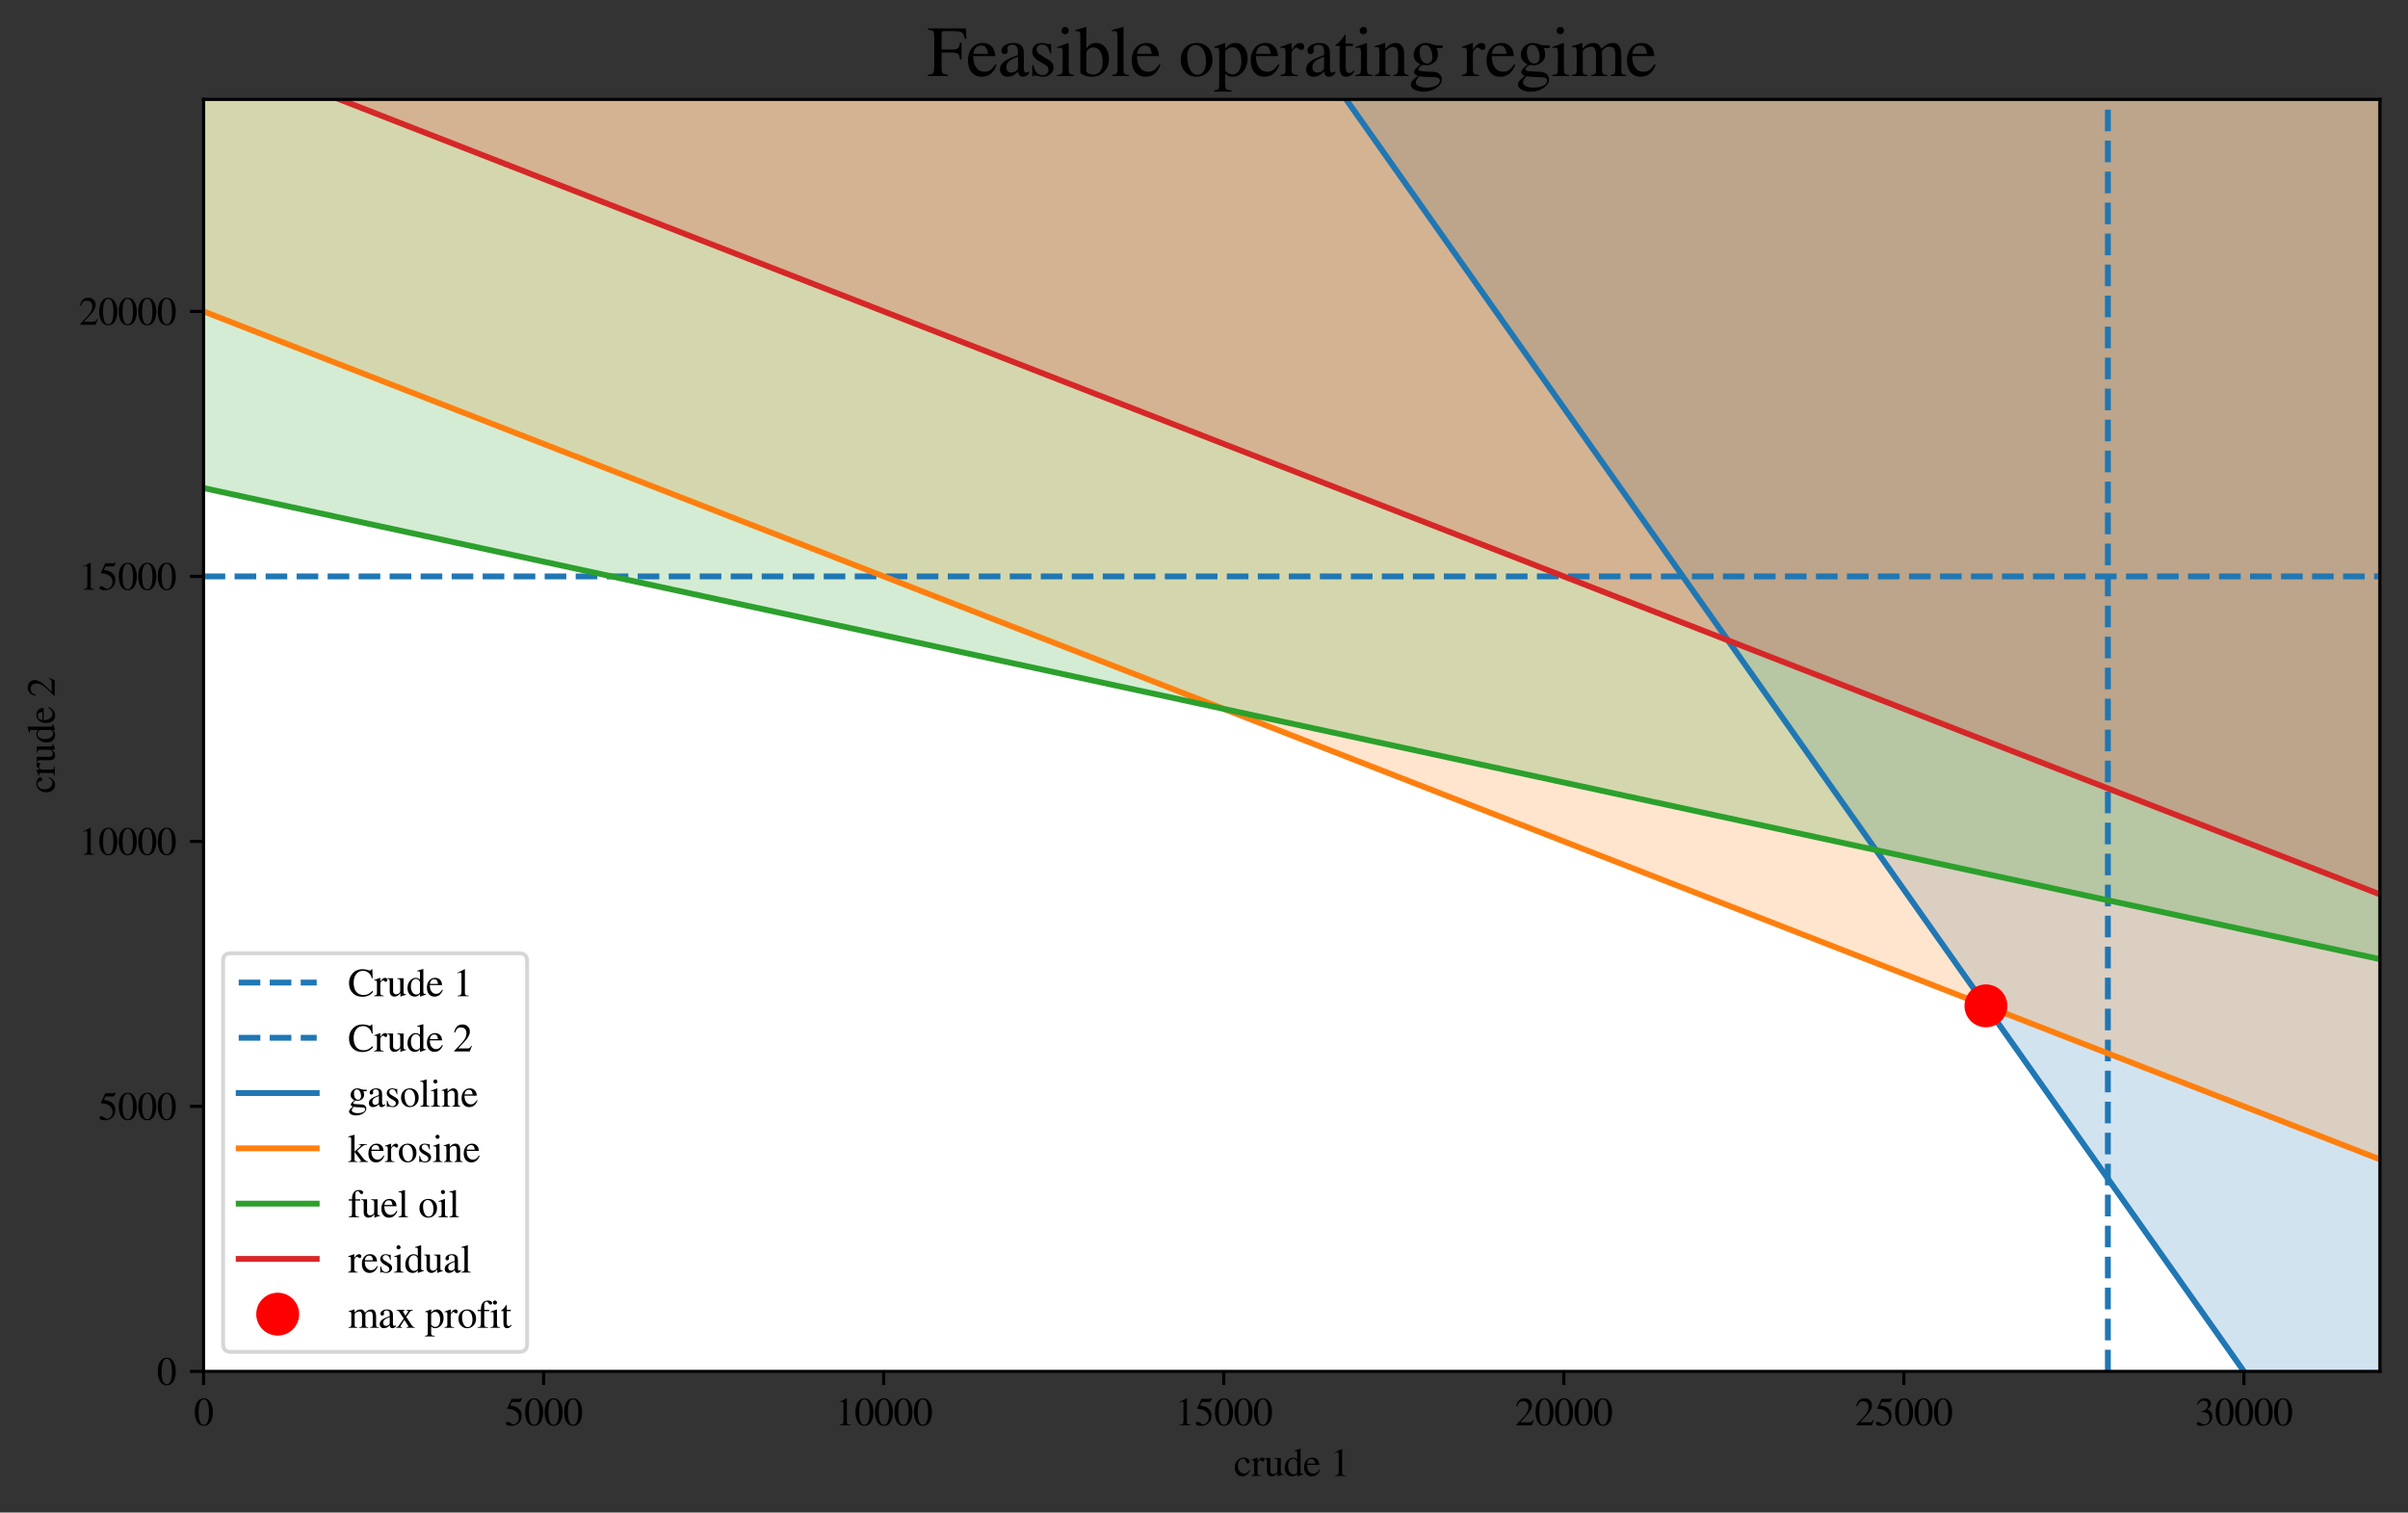 <?xml version="1.0" encoding="utf-8" standalone="no"?>
<!DOCTYPE svg PUBLIC "-//W3C//DTD SVG 1.1//EN"
  "http://www.w3.org/Graphics/SVG/1.1/DTD/svg11.dtd">
<svg xmlns:xlink="http://www.w3.org/1999/xlink" width="617.4pt" height="387.853pt" viewBox="0 0 617.4 387.853" xmlns="http://www.w3.org/2000/svg" version="1.1">
 <rect x="0" y="0" width="617.4" height="387.853" fill="#333333" stroke="none"/>
 <defs>
  <style type="text/css">*{stroke-linejoin: round; stroke-linecap: butt}</style>
 </defs>
 <g id="figure_1">
  <g id="patch_1">
   <path d="M 0 387.853 
L 617.4 387.853 
L 617.4 0 
L 0 0 
L 0 387.853 
z
" style="fill: none"/>
  </g>
  <g id="axes_1">
   <g id="patch_2">
    <path d="M 52.2 351.653 
L 610.2 351.653 
L 610.2 25.493 
L 52.2 25.493 
z
" style="fill: #ffffff"/>
   </g>
   <g id="PolyCollection_1">
    <path d="M 52.2 -56.047 
L 52.2 -389.619 
L 63.588 -373.483 
L 74.976 -357.346 
L 86.363 -341.21 
L 97.751 -325.073 
L 109.139 -308.937 
L 120.527 -292.8 
L 131.914 -276.663 
L 143.302 -260.527 
L 154.69 -244.39 
L 166.078 -228.254 
L 177.465 -212.117 
L 188.853 -195.981 
L 200.241 -179.844 
L 211.629 -163.708 
L 223.016 -147.571 
L 234.404 -131.435 
L 245.792 -115.298 
L 257.18 -99.161 
L 268.567 -83.025 
L 279.955 -66.888 
L 291.343 -50.752 
L 302.731 -34.615 
L 314.118 -18.479 
L 325.506 -2.342 
L 336.894 13.794 
L 348.282 29.931 
L 359.669 46.068 
L 371.057 62.204 
L 382.445 78.341 
L 393.833 94.477 
L 405.22 110.614 
L 416.608 126.75 
L 427.996 142.887 
L 439.384 159.023 
L 450.771 175.16 
L 462.159 191.296 
L 473.547 207.433 
L 484.935 223.57 
L 496.322 239.706 
L 507.71 255.843 
L 519.098 271.979 
L 530.486 288.116 
L 541.873 304.252 
L 553.261 320.389 
L 564.649 336.525 
L 576.037 352.662 
L 587.424 368.799 
L 598.812 384.935 
L 610.2 401.072 
L 610.2 -56.047 
L 610.2 -56.047 
L 598.812 -56.047 
L 587.424 -56.047 
L 576.037 -56.047 
L 564.649 -56.047 
L 553.261 -56.047 
L 541.873 -56.047 
L 530.486 -56.047 
L 519.098 -56.047 
L 507.71 -56.047 
L 496.322 -56.047 
L 484.935 -56.047 
L 473.547 -56.047 
L 462.159 -56.047 
L 450.771 -56.047 
L 439.384 -56.047 
L 427.996 -56.047 
L 416.608 -56.047 
L 405.22 -56.047 
L 393.833 -56.047 
L 382.445 -56.047 
L 371.057 -56.047 
L 359.669 -56.047 
L 348.282 -56.047 
L 336.894 -56.047 
L 325.506 -56.047 
L 314.118 -56.047 
L 302.731 -56.047 
L 291.343 -56.047 
L 279.955 -56.047 
L 268.567 -56.047 
L 257.18 -56.047 
L 245.792 -56.047 
L 234.404 -56.047 
L 223.016 -56.047 
L 211.629 -56.047 
L 200.241 -56.047 
L 188.853 -56.047 
L 177.465 -56.047 
L 166.078 -56.047 
L 154.69 -56.047 
L 143.302 -56.047 
L 131.914 -56.047 
L 120.527 -56.047 
L 109.139 -56.047 
L 97.751 -56.047 
L 86.363 -56.047 
L 74.976 -56.047 
L 63.588 -56.047 
L 52.2 -56.047 
z
" clip-path="url(#pdfe5e624f9)" style="fill: #1f77b4; fill-opacity: 0.2; stroke: #1f77b4; stroke-opacity: 0.2"/>
   </g>
   <g id="PolyCollection_2">
    <defs>
     <path id="m9f63f82e9e" d="M 52.2 -443.9 
L 52.2 -308 
L 63.588 -303.562 
L 74.976 -299.125 
L 86.363 -294.687 
L 97.751 -290.25 
L 109.139 -285.812 
L 120.527 -281.375 
L 131.914 -276.937 
L 143.302 -272.5 
L 154.69 -268.062 
L 166.078 -263.624 
L 177.465 -259.187 
L 188.853 -254.749 
L 200.241 -250.312 
L 211.629 -245.874 
L 223.016 -241.437 
L 234.404 -236.999 
L 245.792 -232.562 
L 257.18 -228.124 
L 268.567 -223.687 
L 279.955 -219.249 
L 291.343 -214.811 
L 302.731 -210.374 
L 314.118 -205.936 
L 325.506 -201.499 
L 336.894 -197.061 
L 348.282 -192.624 
L 359.669 -188.186 
L 371.057 -183.749 
L 382.445 -179.311 
L 393.833 -174.873 
L 405.22 -170.436 
L 416.608 -165.998 
L 427.996 -161.561 
L 439.384 -157.123 
L 450.771 -152.686 
L 462.159 -148.248 
L 473.547 -143.811 
L 484.935 -139.373 
L 496.322 -134.936 
L 507.71 -130.498 
L 519.098 -126.06 
L 530.486 -121.623 
L 541.873 -117.185 
L 553.261 -112.748 
L 564.649 -108.31 
L 576.037 -103.873 
L 587.424 -99.435 
L 598.812 -94.998 
L 610.2 -90.56 
L 610.2 -443.9 
L 610.2 -443.9 
L 598.812 -443.9 
L 587.424 -443.9 
L 576.037 -443.9 
L 564.649 -443.9 
L 553.261 -443.9 
L 541.873 -443.9 
L 530.486 -443.9 
L 519.098 -443.9 
L 507.71 -443.9 
L 496.322 -443.9 
L 484.935 -443.9 
L 473.547 -443.9 
L 462.159 -443.9 
L 450.771 -443.9 
L 439.384 -443.9 
L 427.996 -443.9 
L 416.608 -443.9 
L 405.22 -443.9 
L 393.833 -443.9 
L 382.445 -443.9 
L 371.057 -443.9 
L 359.669 -443.9 
L 348.282 -443.9 
L 336.894 -443.9 
L 325.506 -443.9 
L 314.118 -443.9 
L 302.731 -443.9 
L 291.343 -443.9 
L 279.955 -443.9 
L 268.567 -443.9 
L 257.18 -443.9 
L 245.792 -443.9 
L 234.404 -443.9 
L 223.016 -443.9 
L 211.629 -443.9 
L 200.241 -443.9 
L 188.853 -443.9 
L 177.465 -443.9 
L 166.078 -443.9 
L 154.69 -443.9 
L 143.302 -443.9 
L 131.914 -443.9 
L 120.527 -443.9 
L 109.139 -443.9 
L 97.751 -443.9 
L 86.363 -443.9 
L 74.976 -443.9 
L 63.588 -443.9 
L 52.2 -443.9 
z
" style="stroke: #ff7f0e; stroke-opacity: 0.2"/>
    </defs>
    <g clip-path="url(#pdfe5e624f9)">
     <use xlink:href="#m9f63f82e9e" x="0" y="387.853" style="fill: #ff7f0e; fill-opacity: 0.2; stroke: #ff7f0e; stroke-opacity: 0.2"/>
    </g>
   </g>
   <g id="PolyCollection_3">
    <defs>
     <path id="mde65fd8eca" d="M 52.2 -443.9 
L 52.2 -262.7 
L 63.588 -260.235 
L 74.976 -257.769 
L 86.363 -255.304 
L 97.751 -252.839 
L 109.139 -250.373 
L 120.527 -247.908 
L 131.914 -245.443 
L 143.302 -242.978 
L 154.69 -240.512 
L 166.078 -238.047 
L 177.465 -235.582 
L 188.853 -233.116 
L 200.241 -230.651 
L 211.629 -228.186 
L 223.016 -225.72 
L 234.404 -223.255 
L 245.792 -220.79 
L 257.18 -218.324 
L 268.567 -215.859 
L 279.955 -213.394 
L 291.343 -210.929 
L 302.731 -208.463 
L 314.118 -205.998 
L 325.506 -203.533 
L 336.894 -201.067 
L 348.282 -198.602 
L 359.669 -196.137 
L 371.057 -193.671 
L 382.445 -191.206 
L 393.833 -188.741 
L 405.22 -186.276 
L 416.608 -183.81 
L 427.996 -181.345 
L 439.384 -178.88 
L 450.771 -176.414 
L 462.159 -173.949 
L 473.547 -171.484 
L 484.935 -169.018 
L 496.322 -166.553 
L 507.71 -164.088 
L 519.098 -161.622 
L 530.486 -159.157 
L 541.873 -156.692 
L 553.261 -154.227 
L 564.649 -151.761 
L 576.037 -149.296 
L 587.424 -146.831 
L 598.812 -144.365 
L 610.2 -141.9 
L 610.2 -443.9 
L 610.2 -443.9 
L 598.812 -443.9 
L 587.424 -443.9 
L 576.037 -443.9 
L 564.649 -443.9 
L 553.261 -443.9 
L 541.873 -443.9 
L 530.486 -443.9 
L 519.098 -443.9 
L 507.71 -443.9 
L 496.322 -443.9 
L 484.935 -443.9 
L 473.547 -443.9 
L 462.159 -443.9 
L 450.771 -443.9 
L 439.384 -443.9 
L 427.996 -443.9 
L 416.608 -443.9 
L 405.22 -443.9 
L 393.833 -443.9 
L 382.445 -443.9 
L 371.057 -443.9 
L 359.669 -443.9 
L 348.282 -443.9 
L 336.894 -443.9 
L 325.506 -443.9 
L 314.118 -443.9 
L 302.731 -443.9 
L 291.343 -443.9 
L 279.955 -443.9 
L 268.567 -443.9 
L 257.18 -443.9 
L 245.792 -443.9 
L 234.404 -443.9 
L 223.016 -443.9 
L 211.629 -443.9 
L 200.241 -443.9 
L 188.853 -443.9 
L 177.465 -443.9 
L 166.078 -443.9 
L 154.69 -443.9 
L 143.302 -443.9 
L 131.914 -443.9 
L 120.527 -443.9 
L 109.139 -443.9 
L 97.751 -443.9 
L 86.363 -443.9 
L 74.976 -443.9 
L 63.588 -443.9 
L 52.2 -443.9 
z
" style="stroke: #2ca02c; stroke-opacity: 0.2"/>
    </defs>
    <g clip-path="url(#pdfe5e624f9)">
     <use xlink:href="#mde65fd8eca" x="0" y="387.853" style="fill: #2ca02c; fill-opacity: 0.2; stroke: #2ca02c; stroke-opacity: 0.2"/>
    </g>
   </g>
   <g id="PolyCollection_4">
    <defs>
     <path id="m99a8cad7f1" d="M 52.2 -443.9 
L 52.2 -375.95 
L 63.588 -371.512 
L 74.976 -367.075 
L 86.363 -362.637 
L 97.751 -358.2 
L 109.139 -353.762 
L 120.527 -349.325 
L 131.914 -344.887 
L 143.302 -340.45 
L 154.69 -336.012 
L 166.078 -331.574 
L 177.465 -327.137 
L 188.853 -322.699 
L 200.241 -318.262 
L 211.629 -313.824 
L 223.016 -309.387 
L 234.404 -304.949 
L 245.792 -300.512 
L 257.18 -296.074 
L 268.567 -291.637 
L 279.955 -287.199 
L 291.343 -282.761 
L 302.731 -278.324 
L 314.118 -273.886 
L 325.506 -269.449 
L 336.894 -265.011 
L 348.282 -260.574 
L 359.669 -256.136 
L 371.057 -251.699 
L 382.445 -247.261 
L 393.833 -242.823 
L 405.22 -238.386 
L 416.608 -233.948 
L 427.996 -229.511 
L 439.384 -225.073 
L 450.771 -220.636 
L 462.159 -216.198 
L 473.547 -211.761 
L 484.935 -207.323 
L 496.322 -202.886 
L 507.71 -198.448 
L 519.098 -194.01 
L 530.486 -189.573 
L 541.873 -185.135 
L 553.261 -180.698 
L 564.649 -176.26 
L 576.037 -171.823 
L 587.424 -167.385 
L 598.812 -162.948 
L 610.2 -158.51 
L 610.2 -443.9 
L 610.2 -443.9 
L 598.812 -443.9 
L 587.424 -443.9 
L 576.037 -443.9 
L 564.649 -443.9 
L 553.261 -443.9 
L 541.873 -443.9 
L 530.486 -443.9 
L 519.098 -443.9 
L 507.71 -443.9 
L 496.322 -443.9 
L 484.935 -443.9 
L 473.547 -443.9 
L 462.159 -443.9 
L 450.771 -443.9 
L 439.384 -443.9 
L 427.996 -443.9 
L 416.608 -443.9 
L 405.22 -443.9 
L 393.833 -443.9 
L 382.445 -443.9 
L 371.057 -443.9 
L 359.669 -443.9 
L 348.282 -443.9 
L 336.894 -443.9 
L 325.506 -443.9 
L 314.118 -443.9 
L 302.731 -443.9 
L 291.343 -443.9 
L 279.955 -443.9 
L 268.567 -443.9 
L 257.18 -443.9 
L 245.792 -443.9 
L 234.404 -443.9 
L 223.016 -443.9 
L 211.629 -443.9 
L 200.241 -443.9 
L 188.853 -443.9 
L 177.465 -443.9 
L 166.078 -443.9 
L 154.69 -443.9 
L 143.302 -443.9 
L 131.914 -443.9 
L 120.527 -443.9 
L 109.139 -443.9 
L 97.751 -443.9 
L 86.363 -443.9 
L 74.976 -443.9 
L 63.588 -443.9 
L 52.2 -443.9 
z
" style="stroke: #d62728; stroke-opacity: 0.2"/>
    </defs>
    <g clip-path="url(#pdfe5e624f9)">
     <use xlink:href="#m99a8cad7f1" x="0" y="387.853" style="fill: #d62728; fill-opacity: 0.2; stroke: #d62728; stroke-opacity: 0.2"/>
    </g>
   </g>
   <g id="matplotlib.axis_1">
    <g id="xtick_1">
     <g id="line2d_1">
      <defs>
       <path id="m7821051c08" d="M 0 0 
L 0 3.5 
" style="stroke: #000000; stroke-width: 0.8"/>
      </defs>
      <g>
       <use xlink:href="#m7821051c08" x="52.2" y="351.653" style="stroke: #000000; stroke-width: 0.8"/>
      </g>
     </g>
     <g id="text_1">
      <!-- 0 -->
      <g transform="translate(49.7 365.483)scale(0.1 -0.1)">
       <defs>
        <path id="STIXGeneral-Regular-30" d="M 3046 2112 
Q 3046 1683 2963 1302 
Q 2880 922 2717 602 
Q 2554 282 2266 96 
Q 1978 -90 1600 -90 
Q 1210 -90 915 108 
Q 621 307 461 640 
Q 301 973 227 1350 
Q 154 1728 154 2150 
Q 154 2746 301 3222 
Q 448 3699 790 4012 
Q 1133 4326 1626 4326 
Q 2253 4326 2649 3712 
Q 3046 3098 3046 2112 
z
M 2432 2080 
Q 2432 3091 2217 3625 
Q 2003 4160 1587 4160 
Q 1190 4160 979 3622 
Q 768 3085 768 2106 
Q 768 1120 979 598 
Q 1190 77 1600 77 
Q 2003 77 2217 598 
Q 2432 1120 2432 2080 
z
" transform="scale(0.016)"/>
       </defs>
       <use xlink:href="#STIXGeneral-Regular-30"/>
      </g>
     </g>
    </g>
    <g id="xtick_2">
     <g id="line2d_2">
      <g>
       <use xlink:href="#m7821051c08" x="139.387" y="351.653" style="stroke: #000000; stroke-width: 0.8"/>
      </g>
     </g>
     <g id="text_2">
      <!-- 5000 -->
      <g transform="translate(129.387 365.483)scale(0.1 -0.1)">
       <defs>
        <path id="STIXGeneral-Regular-35" d="M 2803 4358 
L 2573 3814 
Q 2534 3731 2400 3731 
L 1158 3731 
L 902 3187 
Q 1606 3053 1920 2896 
Q 2234 2739 2502 2368 
Q 2726 2061 2726 1555 
Q 2726 1094 2576 780 
Q 2426 467 2099 224 
Q 1664 -90 1011 -90 
Q 646 -90 422 19 
Q 198 128 198 307 
Q 198 550 486 550 
Q 717 550 960 352 
Q 1210 147 1414 147 
Q 1747 147 2012 480 
Q 2278 813 2278 1229 
Q 2278 1843 1850 2189 
Q 1293 2637 486 2637 
Q 410 2637 410 2688 
L 416 2720 
L 1114 4237 
L 2438 4237 
Q 2547 4237 2608 4269 
Q 2669 4301 2746 4403 
L 2803 4358 
z
" transform="scale(0.016)"/>
       </defs>
       <use xlink:href="#STIXGeneral-Regular-35"/>
       <use xlink:href="#STIXGeneral-Regular-30" x="50"/>
       <use xlink:href="#STIXGeneral-Regular-30" x="100"/>
       <use xlink:href="#STIXGeneral-Regular-30" x="150"/>
      </g>
     </g>
    </g>
    <g id="xtick_3">
     <g id="line2d_3">
      <g>
       <use xlink:href="#m7821051c08" x="226.575" y="351.653" style="stroke: #000000; stroke-width: 0.8"/>
      </g>
     </g>
     <g id="text_3">
      <!-- 10000 -->
      <g transform="translate(214.075 365.483)scale(0.1 -0.1)">
       <defs>
        <path id="STIXGeneral-Regular-31" d="M 2522 0 
L 755 0 
L 755 96 
Q 1107 115 1235 227 
Q 1363 339 1363 608 
L 1363 3482 
Q 1363 3795 1171 3795 
Q 1082 3795 883 3718 
L 710 3654 
L 710 3744 
L 1856 4326 
L 1914 4307 
L 1914 486 
Q 1914 275 2042 185 
Q 2170 96 2522 96 
L 2522 0 
z
" transform="scale(0.016)"/>
       </defs>
       <use xlink:href="#STIXGeneral-Regular-31"/>
       <use xlink:href="#STIXGeneral-Regular-30" x="50"/>
       <use xlink:href="#STIXGeneral-Regular-30" x="100"/>
       <use xlink:href="#STIXGeneral-Regular-30" x="150"/>
       <use xlink:href="#STIXGeneral-Regular-30" x="200"/>
      </g>
     </g>
    </g>
    <g id="xtick_4">
     <g id="line2d_4">
      <g>
       <use xlink:href="#m7821051c08" x="313.762" y="351.653" style="stroke: #000000; stroke-width: 0.8"/>
      </g>
     </g>
     <g id="text_4">
      <!-- 15000 -->
      <g transform="translate(301.262 365.483)scale(0.1 -0.1)">
       <use xlink:href="#STIXGeneral-Regular-31"/>
       <use xlink:href="#STIXGeneral-Regular-35" x="50"/>
       <use xlink:href="#STIXGeneral-Regular-30" x="100"/>
       <use xlink:href="#STIXGeneral-Regular-30" x="150"/>
       <use xlink:href="#STIXGeneral-Regular-30" x="200"/>
      </g>
     </g>
    </g>
    <g id="xtick_5">
     <g id="line2d_5">
      <g>
       <use xlink:href="#m7821051c08" x="400.95" y="351.653" style="stroke: #000000; stroke-width: 0.8"/>
      </g>
     </g>
     <g id="text_5">
      <!-- 20000 -->
      <g transform="translate(388.45 365.483)scale(0.1 -0.1)">
       <defs>
        <path id="STIXGeneral-Regular-32" d="M 3034 877 
L 2688 0 
L 186 0 
L 186 77 
L 1325 1286 
Q 1773 1754 1965 2144 
Q 2157 2534 2157 2950 
Q 2157 3379 1920 3616 
Q 1683 3853 1267 3853 
Q 922 3853 720 3673 
Q 518 3494 326 3021 
L 192 3053 
Q 301 3648 630 3987 
Q 960 4326 1523 4326 
Q 2054 4326 2380 4006 
Q 2707 3686 2707 3200 
Q 2707 2477 1888 1613 
L 832 486 
L 2330 486 
Q 2541 486 2665 569 
Q 2790 653 2944 915 
L 3034 877 
z
" transform="scale(0.016)"/>
       </defs>
       <use xlink:href="#STIXGeneral-Regular-32"/>
       <use xlink:href="#STIXGeneral-Regular-30" x="50"/>
       <use xlink:href="#STIXGeneral-Regular-30" x="100"/>
       <use xlink:href="#STIXGeneral-Regular-30" x="150"/>
       <use xlink:href="#STIXGeneral-Regular-30" x="200"/>
      </g>
     </g>
    </g>
    <g id="xtick_6">
     <g id="line2d_6">
      <g>
       <use xlink:href="#m7821051c08" x="488.137" y="351.653" style="stroke: #000000; stroke-width: 0.8"/>
      </g>
     </g>
     <g id="text_6">
      <!-- 25000 -->
      <g transform="translate(475.637 365.483)scale(0.1 -0.1)">
       <use xlink:href="#STIXGeneral-Regular-32"/>
       <use xlink:href="#STIXGeneral-Regular-35" x="50"/>
       <use xlink:href="#STIXGeneral-Regular-30" x="100"/>
       <use xlink:href="#STIXGeneral-Regular-30" x="150"/>
       <use xlink:href="#STIXGeneral-Regular-30" x="200"/>
      </g>
     </g>
    </g>
    <g id="xtick_7">
     <g id="line2d_7">
      <g>
       <use xlink:href="#m7821051c08" x="575.325" y="351.653" style="stroke: #000000; stroke-width: 0.8"/>
      </g>
     </g>
     <g id="text_7">
      <!-- 30000 -->
      <g transform="translate(562.825 365.483)scale(0.1 -0.1)">
       <defs>
        <path id="STIXGeneral-Regular-33" d="M 390 3264 
L 288 3290 
Q 435 3770 748 4048 
Q 1062 4326 1542 4326 
Q 1990 4326 2265 4083 
Q 2541 3840 2541 3450 
Q 2541 2925 1946 2566 
Q 2298 2413 2477 2227 
Q 2758 1914 2758 1402 
Q 2758 890 2464 506 
Q 2246 211 1840 60 
Q 1434 -90 979 -90 
Q 262 -90 262 275 
Q 262 378 339 442 
Q 416 506 525 506 
Q 685 506 915 339 
Q 1197 141 1466 141 
Q 1818 141 2058 425 
Q 2298 710 2298 1120 
Q 2298 1856 1632 2048 
Q 1434 2112 979 2112 
L 979 2202 
Q 1338 2323 1517 2432 
Q 2035 2726 2035 3290 
Q 2035 3610 1852 3776 
Q 1670 3942 1344 3942 
Q 768 3942 390 3264 
z
" transform="scale(0.016)"/>
       </defs>
       <use xlink:href="#STIXGeneral-Regular-33"/>
       <use xlink:href="#STIXGeneral-Regular-30" x="50"/>
       <use xlink:href="#STIXGeneral-Regular-30" x="100"/>
       <use xlink:href="#STIXGeneral-Regular-30" x="150"/>
       <use xlink:href="#STIXGeneral-Regular-30" x="200"/>
      </g>
     </g>
    </g>
    <g id="text_8">
     <!-- crude 1 -->
     <g transform="translate(316.345 378.483)scale(0.1 -0.1)">
      <defs>
       <path id="STIXGeneral-Regular-63" d="M 2547 998 
L 2637 941 
Q 2362 403 2112 205 
Q 1786 -64 1376 -64 
Q 845 -64 502 336 
Q 160 736 160 1357 
Q 160 2170 698 2618 
Q 1094 2944 1562 2944 
Q 1965 2944 2256 2749 
Q 2547 2554 2547 2285 
Q 2547 2176 2457 2096 
Q 2368 2016 2246 2016 
Q 2022 2016 1939 2310 
L 1901 2451 
Q 1850 2630 1773 2694 
Q 1696 2758 1523 2758 
Q 1133 2758 893 2451 
Q 653 2144 653 1645 
Q 653 1094 928 745 
Q 1203 397 1645 397 
Q 1920 397 2118 528 
Q 2317 659 2547 998 
z
" transform="scale(0.016)"/>
       <path id="STIXGeneral-Regular-72" d="M 1024 2931 
L 1024 2342 
Q 1267 2688 1430 2816 
Q 1594 2944 1792 2944 
Q 1958 2944 2051 2854 
Q 2144 2765 2144 2605 
Q 2144 2470 2077 2393 
Q 2010 2317 1894 2317 
Q 1773 2317 1638 2445 
Q 1536 2541 1472 2541 
Q 1338 2541 1181 2355 
Q 1024 2170 1024 2016 
L 1024 576 
Q 1024 301 1133 205 
Q 1242 109 1568 96 
L 1568 0 
L 32 0 
L 32 96 
Q 339 154 412 224 
Q 486 294 486 538 
L 486 2138 
Q 486 2349 438 2435 
Q 390 2522 269 2522 
Q 166 2522 45 2496 
L 45 2598 
Q 448 2726 992 2944 
L 1024 2931 
z
" transform="scale(0.016)"/>
       <path id="STIXGeneral-Regular-75" d="M 3072 320 
L 3072 230 
Q 2573 96 2195 -58 
L 2163 -38 
L 2163 486 
L 2150 486 
Q 1747 -64 1235 -64 
Q 870 -64 662 160 
Q 454 384 454 755 
L 454 2362 
Q 454 2598 371 2688 
Q 288 2778 58 2790 
L 58 2880 
L 992 2880 
L 992 813 
Q 992 595 1123 451 
Q 1254 307 1446 307 
Q 1760 307 1984 506 
Q 2067 582 2099 649 
Q 2131 717 2131 877 
L 2131 2355 
Q 2131 2605 2041 2678 
Q 1952 2752 1658 2771 
L 1658 2880 
L 2669 2880 
L 2669 685 
Q 2669 461 2742 390 
Q 2816 320 3034 320 
L 3072 320 
z
" transform="scale(0.016)"/>
       <path id="STIXGeneral-Regular-64" d="M 3142 269 
L 2202 -64 
L 2176 -45 
L 2176 365 
Q 1869 -64 1357 -64 
Q 826 -64 499 317 
Q 173 698 173 1312 
Q 173 1990 563 2467 
Q 954 2944 1504 2944 
Q 1850 2944 2176 2669 
L 2176 3667 
Q 2176 3866 2118 3930 
Q 2061 3994 1882 3994 
Q 1792 3994 1741 3987 
L 1741 4090 
Q 2323 4243 2682 4371 
L 2714 4358 
L 2714 730 
Q 2714 506 2768 435 
Q 2822 365 2995 365 
Q 3034 365 3142 371 
L 3142 269 
z
M 2176 653 
L 2176 2125 
Q 2176 2381 1981 2573 
Q 1786 2765 1523 2765 
Q 1158 2765 940 2438 
Q 723 2112 723 1568 
Q 723 979 963 624 
Q 1203 269 1606 269 
Q 1907 269 2080 474 
Q 2176 582 2176 653 
z
" transform="scale(0.016)"/>
       <path id="STIXGeneral-Regular-65" d="M 2611 1050 
L 2714 1005 
Q 2330 -64 1376 -64 
Q 813 -64 486 329 
Q 160 723 160 1389 
Q 160 2074 525 2509 
Q 890 2944 1485 2944 
Q 2061 2944 2374 2502 
Q 2560 2246 2592 1773 
L 621 1773 
Q 646 1370 700 1158 
Q 755 947 915 730 
Q 1184 378 1626 378 
Q 1939 378 2153 531 
Q 2368 685 2611 1050 
z
M 634 1978 
L 1939 1978 
Q 1882 2381 1750 2547 
Q 1619 2714 1312 2714 
Q 1043 2714 864 2525 
Q 685 2336 634 1978 
z
" transform="scale(0.016)"/>
       <path id="STIXGeneral-Regular-20" transform="scale(0.016)"/>
      </defs>
      <use xlink:href="#STIXGeneral-Regular-63"/>
      <use xlink:href="#STIXGeneral-Regular-72" x="44.4"/>
      <use xlink:href="#STIXGeneral-Regular-75" x="77.7"/>
      <use xlink:href="#STIXGeneral-Regular-64" x="127.7"/>
      <use xlink:href="#STIXGeneral-Regular-65" x="177.7"/>
      <use xlink:href="#STIXGeneral-Regular-20" x="222.1"/>
      <use xlink:href="#STIXGeneral-Regular-31" x="247.1"/>
     </g>
    </g>
   </g>
   <g id="matplotlib.axis_2">
    <g id="ytick_1">
     <g id="line2d_8">
      <defs>
       <path id="m1448c18d16" d="M 0 0 
L -3.5 0 
" style="stroke: #000000; stroke-width: 0.8"/>
      </defs>
      <g>
       <use xlink:href="#m1448c18d16" x="52.2" y="351.653" style="stroke: #000000; stroke-width: 0.8"/>
      </g>
     </g>
     <g id="text_9">
      <!-- 0 -->
      <g transform="translate(40.2 355.068)scale(0.1 -0.1)">
       <use xlink:href="#STIXGeneral-Regular-30"/>
      </g>
     </g>
    </g>
    <g id="ytick_2">
     <g id="line2d_9">
      <g>
       <use xlink:href="#m1448c18d16" x="52.2" y="283.703" style="stroke: #000000; stroke-width: 0.8"/>
      </g>
     </g>
     <g id="text_10">
      <!-- 5000 -->
      <g transform="translate(25.2 287.118)scale(0.1 -0.1)">
       <use xlink:href="#STIXGeneral-Regular-35"/>
       <use xlink:href="#STIXGeneral-Regular-30" x="50"/>
       <use xlink:href="#STIXGeneral-Regular-30" x="100"/>
       <use xlink:href="#STIXGeneral-Regular-30" x="150"/>
      </g>
     </g>
    </g>
    <g id="ytick_3">
     <g id="line2d_10">
      <g>
       <use xlink:href="#m1448c18d16" x="52.2" y="215.753" style="stroke: #000000; stroke-width: 0.8"/>
      </g>
     </g>
     <g id="text_11">
      <!-- 10000 -->
      <g transform="translate(20.2 219.168)scale(0.1 -0.1)">
       <use xlink:href="#STIXGeneral-Regular-31"/>
       <use xlink:href="#STIXGeneral-Regular-30" x="50"/>
       <use xlink:href="#STIXGeneral-Regular-30" x="100"/>
       <use xlink:href="#STIXGeneral-Regular-30" x="150"/>
       <use xlink:href="#STIXGeneral-Regular-30" x="200"/>
      </g>
     </g>
    </g>
    <g id="ytick_4">
     <g id="line2d_11">
      <g>
       <use xlink:href="#m1448c18d16" x="52.2" y="147.803" style="stroke: #000000; stroke-width: 0.8"/>
      </g>
     </g>
     <g id="text_12">
      <!-- 15000 -->
      <g transform="translate(20.2 151.218)scale(0.1 -0.1)">
       <use xlink:href="#STIXGeneral-Regular-31"/>
       <use xlink:href="#STIXGeneral-Regular-35" x="50"/>
       <use xlink:href="#STIXGeneral-Regular-30" x="100"/>
       <use xlink:href="#STIXGeneral-Regular-30" x="150"/>
       <use xlink:href="#STIXGeneral-Regular-30" x="200"/>
      </g>
     </g>
    </g>
    <g id="ytick_5">
     <g id="line2d_12">
      <g>
       <use xlink:href="#m1448c18d16" x="52.2" y="79.853" style="stroke: #000000; stroke-width: 0.8"/>
      </g>
     </g>
     <g id="text_13">
      <!-- 20000 -->
      <g transform="translate(20.2 83.268)scale(0.1 -0.1)">
       <use xlink:href="#STIXGeneral-Regular-32"/>
       <use xlink:href="#STIXGeneral-Regular-30" x="50"/>
       <use xlink:href="#STIXGeneral-Regular-30" x="100"/>
       <use xlink:href="#STIXGeneral-Regular-30" x="150"/>
       <use xlink:href="#STIXGeneral-Regular-30" x="200"/>
      </g>
     </g>
    </g>
    <g id="text_14">
     <!-- crude 2 -->
     <g transform="translate(14.03 203.429)rotate(-90)scale(0.1 -0.1)">
      <use xlink:href="#STIXGeneral-Regular-63"/>
      <use xlink:href="#STIXGeneral-Regular-72" x="44.4"/>
      <use xlink:href="#STIXGeneral-Regular-75" x="77.7"/>
      <use xlink:href="#STIXGeneral-Regular-64" x="127.7"/>
      <use xlink:href="#STIXGeneral-Regular-65" x="177.7"/>
      <use xlink:href="#STIXGeneral-Regular-20" x="222.1"/>
      <use xlink:href="#STIXGeneral-Regular-32" x="247.1"/>
     </g>
    </g>
   </g>
   <g id="line2d_13">
    <path d="M 540.45 351.653 
L 540.45 25.493 
" clip-path="url(#pdfe5e624f9)" style="fill: none; stroke-dasharray: 5.55,2.4; stroke-dashoffset: 0; stroke: #1f77b4; stroke-width: 1.5"/>
   </g>
   <g id="line2d_14">
    <path d="M 52.2 147.803 
L 610.2 147.803 
" clip-path="url(#pdfe5e624f9)" style="fill: none; stroke-dasharray: 5.55,2.4; stroke-dashoffset: 0; stroke: #1f77b4; stroke-width: 1.5"/>
   </g>
   <g id="line2d_15">
    <path d="M 326.453 -1 
L 336.894 13.794 
L 348.282 29.931 
L 359.669 46.068 
L 371.057 62.204 
L 382.445 78.341 
L 393.833 94.477 
L 405.22 110.614 
L 416.608 126.75 
L 427.996 142.887 
L 439.384 159.023 
L 450.771 175.16 
L 462.159 191.296 
L 473.547 207.433 
L 484.935 223.57 
L 496.322 239.706 
L 507.71 255.843 
L 519.098 271.979 
L 530.486 288.116 
L 541.873 304.252 
L 553.261 320.389 
L 564.649 336.525 
L 576.037 352.662 
L 587.424 368.799 
L 598.812 384.935 
L 601.577 388.853 
" clip-path="url(#pdfe5e624f9)" style="fill: none; stroke: #1f77b4; stroke-width: 1.5; stroke-linecap: square"/>
   </g>
   <g id="line2d_16">
    <path d="M 52.2 79.853 
L 63.588 84.291 
L 74.976 88.729 
L 86.363 93.166 
L 97.751 97.604 
L 109.139 102.041 
L 120.527 106.479 
L 131.914 110.916 
L 143.302 115.354 
L 154.69 119.791 
L 166.078 124.229 
L 177.465 128.666 
L 188.853 133.104 
L 200.241 137.542 
L 211.629 141.979 
L 223.016 146.417 
L 234.404 150.854 
L 245.792 155.292 
L 257.18 159.729 
L 268.567 164.167 
L 279.955 168.604 
L 291.343 173.042 
L 302.731 177.48 
L 314.118 181.917 
L 325.506 186.355 
L 336.894 190.792 
L 348.282 195.23 
L 359.669 199.667 
L 371.057 204.105 
L 382.445 208.542 
L 393.833 212.98 
L 405.22 217.418 
L 416.608 221.855 
L 427.996 226.293 
L 439.384 230.73 
L 450.771 235.168 
L 462.159 239.605 
L 473.547 244.043 
L 484.935 248.48 
L 496.322 252.918 
L 507.71 257.355 
L 519.098 261.793 
L 530.486 266.231 
L 541.873 270.668 
L 553.261 275.106 
L 564.649 279.543 
L 576.037 283.981 
L 587.424 288.418 
L 598.812 292.856 
L 610.2 297.293 
" clip-path="url(#pdfe5e624f9)" style="fill: none; stroke: #ff7f0e; stroke-width: 1.5; stroke-linecap: square"/>
   </g>
   <g id="line2d_17">
    <path d="M 52.2 125.153 
L 63.588 127.619 
L 74.976 130.084 
L 86.363 132.549 
L 97.751 135.015 
L 109.139 137.48 
L 120.527 139.945 
L 131.914 142.411 
L 143.302 144.876 
L 154.69 147.341 
L 166.078 149.806 
L 177.465 152.272 
L 188.853 154.737 
L 200.241 157.202 
L 211.629 159.668 
L 223.016 162.133 
L 234.404 164.598 
L 245.792 167.064 
L 257.18 169.529 
L 268.567 171.994 
L 279.955 174.46 
L 291.343 176.925 
L 302.731 179.39 
L 314.118 181.855 
L 325.506 184.321 
L 336.894 186.786 
L 348.282 189.251 
L 359.669 191.717 
L 371.057 194.182 
L 382.445 196.647 
L 393.833 199.113 
L 405.22 201.578 
L 416.608 204.043 
L 427.996 206.509 
L 439.384 208.974 
L 450.771 211.439 
L 462.159 213.904 
L 473.547 216.37 
L 484.935 218.835 
L 496.322 221.3 
L 507.71 223.766 
L 519.098 226.231 
L 530.486 228.696 
L 541.873 231.162 
L 553.261 233.627 
L 564.649 236.092 
L 576.037 238.558 
L 587.424 241.023 
L 598.812 243.488 
L 610.2 245.953 
" clip-path="url(#pdfe5e624f9)" style="fill: none; stroke: #2ca02c; stroke-width: 1.5; stroke-linecap: square"/>
   </g>
   <g id="line2d_18">
    <path d="M 52.2 11.903 
L 63.588 16.341 
L 74.976 20.779 
L 86.363 25.216 
L 97.751 29.654 
L 109.139 34.091 
L 120.527 38.529 
L 131.914 42.966 
L 143.302 47.404 
L 154.69 51.841 
L 166.078 56.279 
L 177.465 60.716 
L 188.853 65.154 
L 200.241 69.592 
L 211.629 74.029 
L 223.016 78.467 
L 234.404 82.904 
L 245.792 87.342 
L 257.18 91.779 
L 268.567 96.217 
L 279.955 100.654 
L 291.343 105.092 
L 302.731 109.53 
L 314.118 113.967 
L 325.506 118.405 
L 336.894 122.842 
L 348.282 127.28 
L 359.669 131.717 
L 371.057 136.155 
L 382.445 140.592 
L 393.833 145.03 
L 405.22 149.468 
L 416.608 153.905 
L 427.996 158.343 
L 439.384 162.78 
L 450.771 167.218 
L 462.159 171.655 
L 473.547 176.093 
L 484.935 180.53 
L 496.322 184.968 
L 507.71 189.405 
L 519.098 193.843 
L 530.486 198.281 
L 541.873 202.718 
L 553.261 207.156 
L 564.649 211.593 
L 576.037 216.031 
L 587.424 220.468 
L 598.812 224.906 
L 610.2 229.343 
" clip-path="url(#pdfe5e624f9)" style="fill: none; stroke: #d62728; stroke-width: 1.5; stroke-linecap: square"/>
   </g>
   <g id="line2d_19">
    <defs>
     <path id="mb79aeb0d36" d="M 0 5 
C 1.326 5 2.598 4.473 3.536 3.536 
C 4.473 2.598 5 1.326 5 0 
C 5 -1.326 4.473 -2.598 3.536 -3.536 
C 2.598 -4.473 1.326 -5 0 -5 
C -1.326 -5 -2.598 -4.473 -3.536 -3.536 
C -4.473 -2.598 -5 -1.326 -5 0 
C -5 1.326 -4.473 2.598 -3.536 3.536 
C -2.598 4.473 -1.326 5 0 5 
z
" style="stroke: #ff0000"/>
    </defs>
    <g clip-path="url(#pdfe5e624f9)">
     <use xlink:href="#mb79aeb0d36" x="509.183" y="257.929" style="fill: #ff0000; stroke: #ff0000"/>
    </g>
   </g>
   <g id="patch_3">
    <path d="M 52.2 351.653 
L 52.2 25.493 
" style="fill: none; stroke: #000000; stroke-width: 0.8; stroke-linejoin: miter; stroke-linecap: square"/>
   </g>
   <g id="patch_4">
    <path d="M 610.2 351.653 
L 610.2 25.493 
" style="fill: none; stroke: #000000; stroke-width: 0.8; stroke-linejoin: miter; stroke-linecap: square"/>
   </g>
   <g id="patch_5">
    <path d="M 52.2 351.653 
L 610.2 351.653 
" style="fill: none; stroke: #000000; stroke-width: 0.8; stroke-linejoin: miter; stroke-linecap: square"/>
   </g>
   <g id="patch_6">
    <path d="M 52.2 25.493 
L 610.2 25.493 
" style="fill: none; stroke: #000000; stroke-width: 0.8; stroke-linejoin: miter; stroke-linecap: square"/>
   </g>
   <g id="text_15">
    <!-- Feasible operating regime -->
    <g transform="translate(237.715 19.493)scale(0.18 -0.18)">
     <defs>
      <path id="STIXGeneral-Regular-46" d="M 3494 3322 
L 3334 3322 
Q 3264 3757 3094 3875 
Q 2925 3994 2349 3994 
L 1504 3994 
Q 1370 3994 1328 3946 
Q 1286 3898 1286 3744 
L 1286 2355 
L 2195 2355 
Q 2598 2355 2736 2470 
Q 2874 2586 2918 2963 
L 3066 2963 
L 3066 1472 
L 2918 1472 
Q 2880 1862 2745 1977 
Q 2611 2093 2195 2093 
L 1286 2093 
L 1286 717 
Q 1286 352 1392 246 
Q 1498 141 1869 122 
L 1869 0 
L 70 0 
L 70 122 
Q 435 147 534 259 
Q 634 371 634 787 
L 634 3526 
Q 634 3878 538 3984 
Q 442 4090 77 4115 
L 77 4237 
L 3462 4237 
L 3494 3322 
z
" transform="scale(0.016)"/>
      <path id="STIXGeneral-Regular-61" d="M 2829 422 
L 2829 243 
Q 2586 -64 2253 -64 
Q 1888 -64 1843 403 
L 1837 403 
Q 1427 -64 909 -64 
Q 608 -64 422 112 
Q 237 288 237 602 
Q 237 1050 685 1350 
Q 992 1555 1837 1869 
L 1837 2214 
Q 1837 2502 1699 2646 
Q 1562 2790 1338 2790 
Q 1146 2790 1018 2697 
Q 890 2605 890 2477 
Q 890 2419 909 2348 
Q 928 2278 928 2208 
Q 928 2112 841 2029 
Q 755 1946 634 1946 
Q 525 1946 441 2029 
Q 358 2112 358 2240 
Q 358 2547 685 2752 
Q 986 2944 1421 2944 
Q 1939 2944 2176 2656 
Q 2291 2522 2323 2384 
Q 2355 2246 2355 1946 
L 2355 723 
Q 2355 301 2554 301 
Q 2682 301 2829 422 
z
M 1837 813 
L 1837 1715 
Q 1248 1510 1018 1293 
Q 800 1094 800 800 
Q 800 557 921 432 
Q 1043 307 1242 307 
Q 1453 307 1613 410 
Q 1747 506 1792 589 
Q 1837 672 1837 813 
z
" transform="scale(0.016)"/>
      <path id="STIXGeneral-Regular-73" d="M 998 1926 
L 1664 1523 
Q 1984 1331 2105 1164 
Q 2227 998 2227 736 
Q 2227 416 1961 176 
Q 1696 -64 1331 -64 
Q 1030 -64 864 -6 
Q 691 51 570 51 
Q 461 51 416 -26 
L 333 -26 
L 333 979 
L 435 979 
Q 538 512 730 294 
Q 922 77 1248 77 
Q 1485 77 1632 211 
Q 1779 346 1779 550 
Q 1779 845 1440 1030 
L 1094 1222 
Q 326 1651 326 2150 
Q 326 2522 566 2730 
Q 806 2938 1210 2938 
Q 1491 2938 1638 2867 
Q 1754 2816 1818 2816 
Q 1862 2816 1920 2880 
L 1990 2880 
L 2022 2010 
L 1926 2010 
Q 1818 2445 1654 2621 
Q 1491 2797 1203 2797 
Q 986 2797 854 2688 
Q 723 2579 723 2362 
Q 723 2253 796 2128 
Q 870 2003 998 1926 
z
" transform="scale(0.016)"/>
      <path id="STIXGeneral-Regular-69" d="M 1152 4045 
Q 1152 3904 1056 3811 
Q 960 3718 819 3718 
Q 685 3718 592 3811 
Q 499 3904 499 4045 
Q 499 4179 595 4275 
Q 691 4371 826 4371 
Q 966 4371 1059 4275 
Q 1152 4179 1152 4045 
z
M 1619 0 
L 102 0 
L 102 96 
Q 435 115 521 211 
Q 608 307 608 666 
L 608 2118 
Q 608 2342 563 2432 
Q 518 2522 397 2522 
Q 243 2522 128 2490 
L 128 2592 
L 1120 2944 
L 1146 2918 
L 1146 672 
Q 1146 314 1226 218 
Q 1306 122 1619 96 
L 1619 0 
z
" transform="scale(0.016)"/>
      <path id="STIXGeneral-Regular-62" d="M 979 4358 
L 979 2406 
Q 1082 2650 1315 2797 
Q 1549 2944 1843 2944 
Q 2349 2944 2672 2541 
Q 2995 2138 2995 1536 
Q 2995 832 2566 384 
Q 2138 -64 1498 -64 
Q 1107 -64 774 67 
Q 442 198 442 358 
L 442 3622 
Q 442 3859 384 3926 
Q 326 3994 128 3994 
Q 83 3994 19 3981 
L 19 4090 
L 211 4147 
Q 864 4346 947 4371 
L 979 4358 
z
M 979 2035 
L 979 474 
Q 979 326 1161 233 
Q 1344 141 1600 141 
Q 1978 141 2195 416 
Q 2432 710 2432 1261 
Q 2432 1888 2182 2240 
Q 1971 2541 1613 2541 
Q 1357 2541 1168 2390 
Q 979 2240 979 2035 
z
" transform="scale(0.016)"/>
      <path id="STIXGeneral-Regular-6c" d="M 1645 0 
L 134 0 
L 134 96 
Q 435 122 531 221 
Q 627 320 627 589 
L 627 3590 
Q 627 3821 569 3910 
Q 512 4000 358 4000 
Q 224 4000 122 3987 
L 122 4090 
Q 730 4237 1133 4371 
L 1165 4346 
L 1165 557 
Q 1165 288 1254 201 
Q 1344 115 1645 96 
L 1645 0 
z
" transform="scale(0.016)"/>
      <path id="STIXGeneral-Regular-6f" d="M 3008 1478 
Q 3008 806 2608 371 
Q 2208 -64 1568 -64 
Q 979 -64 582 368 
Q 186 800 186 1459 
Q 186 2125 582 2534 
Q 979 2944 1626 2944 
Q 2221 2944 2614 2537 
Q 3008 2131 3008 1478 
z
M 2432 1306 
Q 2432 2035 2112 2445 
Q 1856 2765 1504 2765 
Q 1171 2765 966 2493 
Q 762 2221 762 1747 
Q 762 928 1101 435 
Q 1318 115 1677 115 
Q 2029 115 2230 432 
Q 2432 749 2432 1306 
z
" transform="scale(0.016)"/>
      <path id="STIXGeneral-Regular-70" d="M 1018 2931 
L 1018 2438 
Q 1421 2944 1939 2944 
Q 2406 2944 2707 2560 
Q 3008 2176 3008 1581 
Q 3008 883 2621 409 
Q 2234 -64 1664 -64 
Q 1466 -64 1328 -6 
Q 1190 51 1018 211 
L 1018 -794 
Q 1018 -1094 1120 -1180 
Q 1222 -1267 1581 -1274 
L 1581 -1389 
L 32 -1389 
L 32 -1280 
Q 314 -1254 397 -1171 
Q 480 -1088 480 -838 
L 480 2157 
Q 480 2381 429 2451 
Q 378 2522 218 2522 
Q 115 2522 58 2515 
L 58 2618 
Q 506 2752 979 2944 
L 1018 2931 
z
M 1018 2138 
L 1018 563 
Q 1018 422 1238 281 
Q 1459 141 1683 141 
Q 2029 141 2243 467 
Q 2458 794 2458 1325 
Q 2458 1888 2243 2224 
Q 2029 2560 1670 2560 
Q 1446 2560 1232 2419 
Q 1018 2278 1018 2138 
z
" transform="scale(0.016)"/>
      <path id="STIXGeneral-Regular-74" d="M 1702 493 
L 1786 422 
Q 1478 -64 1011 -64 
Q 448 -64 448 749 
L 448 2675 
L 109 2675 
Q 83 2694 83 2720 
Q 83 2771 192 2842 
Q 435 2982 813 3526 
Q 826 3546 874 3606 
Q 922 3667 941 3706 
Q 986 3706 986 3622 
L 986 2880 
L 1632 2880 
L 1632 2675 
L 986 2675 
L 986 845 
Q 986 538 1062 403 
Q 1139 269 1318 269 
Q 1510 269 1702 493 
z
" transform="scale(0.016)"/>
      <path id="STIXGeneral-Regular-6e" d="M 3104 0 
L 1773 0 
L 1779 96 
Q 2016 115 2096 233 
Q 2176 352 2176 672 
L 2176 1946 
Q 2176 2592 1709 2592 
Q 1549 2592 1408 2515 
Q 1267 2438 1050 2227 
L 1050 461 
Q 1050 269 1136 192 
Q 1222 115 1466 96 
L 1466 0 
L 115 0 
L 115 96 
Q 358 115 435 214 
Q 512 314 512 602 
L 512 2157 
Q 512 2394 467 2483 
Q 422 2573 288 2573 
Q 160 2573 102 2547 
L 102 2656 
Q 550 2784 979 2944 
L 1030 2925 
L 1030 2426 
L 1037 2426 
Q 1491 2944 1958 2944 
Q 2323 2944 2518 2688 
Q 2714 2432 2714 1958 
L 2714 544 
Q 2714 288 2790 205 
Q 2867 122 3104 96 
L 3104 0 
z
" transform="scale(0.016)"/>
      <path id="STIXGeneral-Regular-67" d="M 3008 2483 
L 2477 2483 
Q 2598 2208 2598 1946 
Q 2598 1453 2265 1203 
Q 1933 954 1600 954 
Q 1530 954 1357 973 
L 1235 986 
Q 1107 947 979 812 
Q 851 678 851 582 
Q 851 435 1350 410 
L 2176 371 
Q 2528 358 2739 172 
Q 2950 -13 2950 -314 
Q 2950 -685 2566 -986 
Q 2035 -1395 1286 -1395 
Q 826 -1395 502 -1212 
Q 179 -1030 179 -774 
Q 179 -595 320 -419 
Q 461 -243 806 6 
Q 602 102 534 172 
Q 467 243 467 346 
Q 467 531 762 787 
Q 909 915 1037 1043 
Q 717 1203 579 1401 
Q 442 1600 442 1901 
Q 442 2336 752 2640 
Q 1062 2944 1510 2944 
Q 1766 2944 2022 2848 
L 2163 2797 
Q 2349 2733 2515 2733 
L 3008 2733 
L 3008 2483 
z
M 973 2163 
L 973 2144 
Q 973 1683 1155 1398 
Q 1338 1114 1632 1114 
Q 1850 1114 1978 1270 
Q 2106 1427 2106 1690 
Q 2106 2112 1914 2464 
Q 1754 2765 1446 2765 
Q 1222 2765 1097 2605 
Q 973 2445 973 2163 
z
M 2771 -410 
Q 2771 -230 2595 -163 
Q 2419 -96 1978 -96 
Q 1344 -96 941 -13 
Q 749 -243 688 -348 
Q 627 -454 627 -563 
Q 627 -774 880 -902 
Q 1133 -1030 1555 -1030 
Q 2099 -1030 2435 -860 
Q 2771 -691 2771 -410 
z
" transform="scale(0.016)"/>
      <path id="STIXGeneral-Regular-6d" d="M 4960 0 
L 3565 0 
L 3565 96 
Q 3834 122 3907 208 
Q 3981 294 3981 576 
L 3981 1894 
Q 3981 2278 3869 2444 
Q 3757 2611 3488 2611 
Q 3264 2611 3107 2521 
Q 2950 2432 2803 2221 
L 2803 608 
Q 2803 301 2896 201 
Q 2989 102 3264 96 
L 3264 0 
L 1830 0 
L 1830 96 
Q 2112 115 2189 188 
Q 2266 262 2266 550 
L 2266 1901 
Q 2266 2611 1850 2611 
Q 1670 2611 1468 2531 
Q 1267 2451 1171 2336 
Q 1088 2240 1088 2227 
L 1088 448 
Q 1088 243 1177 176 
Q 1267 109 1523 96 
L 1523 0 
L 102 0 
L 102 96 
Q 371 102 460 195 
Q 550 288 550 563 
L 550 2150 
Q 550 2387 499 2480 
Q 448 2573 326 2573 
Q 230 2573 122 2547 
L 122 2656 
Q 557 2778 1011 2944 
L 1062 2925 
L 1062 2451 
L 1075 2451 
Q 1363 2752 1584 2848 
Q 1805 2944 2054 2944 
Q 2560 2944 2733 2406 
Q 3232 2944 3776 2944 
Q 4518 2944 4518 1792 
L 4518 493 
Q 4518 282 4582 202 
Q 4646 122 4794 109 
L 4960 96 
L 4960 0 
z
" transform="scale(0.016)"/>
     </defs>
     <use xlink:href="#STIXGeneral-Regular-46"/>
     <use xlink:href="#STIXGeneral-Regular-65" x="55.6"/>
     <use xlink:href="#STIXGeneral-Regular-61" x="100"/>
     <use xlink:href="#STIXGeneral-Regular-73" x="144.4"/>
     <use xlink:href="#STIXGeneral-Regular-69" x="183.3"/>
     <use xlink:href="#STIXGeneral-Regular-62" x="211.1"/>
     <use xlink:href="#STIXGeneral-Regular-6c" x="261.1"/>
     <use xlink:href="#STIXGeneral-Regular-65" x="288.9"/>
     <use xlink:href="#STIXGeneral-Regular-20" x="333.3"/>
     <use xlink:href="#STIXGeneral-Regular-6f" x="358.3"/>
     <use xlink:href="#STIXGeneral-Regular-70" x="408.3"/>
     <use xlink:href="#STIXGeneral-Regular-65" x="458.3"/>
     <use xlink:href="#STIXGeneral-Regular-72" x="502.7"/>
     <use xlink:href="#STIXGeneral-Regular-61" x="536"/>
     <use xlink:href="#STIXGeneral-Regular-74" x="580.4"/>
     <use xlink:href="#STIXGeneral-Regular-69" x="608.2"/>
     <use xlink:href="#STIXGeneral-Regular-6e" x="636"/>
     <use xlink:href="#STIXGeneral-Regular-67" x="686"/>
     <use xlink:href="#STIXGeneral-Regular-20" x="736"/>
     <use xlink:href="#STIXGeneral-Regular-72" x="761"/>
     <use xlink:href="#STIXGeneral-Regular-65" x="794.3"/>
     <use xlink:href="#STIXGeneral-Regular-67" x="838.7"/>
     <use xlink:href="#STIXGeneral-Regular-69" x="888.7"/>
     <use xlink:href="#STIXGeneral-Regular-6d" x="916.5"/>
     <use xlink:href="#STIXGeneral-Regular-65" x="994.3"/>
    </g>
   </g>
   <g id="legend_1">
    <g id="patch_7">
     <path d="M 59.2 346.653 
L 133.139 346.653 
Q 135.139 346.653 135.139 344.653 
L 135.139 246.452 
Q 135.139 244.452 133.139 244.452 
L 59.2 244.452 
Q 57.2 244.452 57.2 246.452 
L 57.2 344.653 
Q 57.2 346.653 59.2 346.653 
z
" style="fill: #ffffff; opacity: 0.8; stroke: #cccccc; stroke-linejoin: miter"/>
    </g>
    <g id="line2d_20">
     <path d="M 61.2 251.952 
L 71.2 251.952 
L 81.2 251.952 
" style="fill: none; stroke-dasharray: 5.55,2.4; stroke-dashoffset: 0; stroke: #1f77b4; stroke-width: 1.5"/>
    </g>
    <g id="text_16">
     <!-- Crude 1 -->
     <g transform="translate(89.2 255.452)scale(0.1 -0.1)">
      <defs>
       <path id="STIXGeneral-Regular-43" d="M 3930 838 
L 4051 723 
Q 3482 -90 2304 -90 
Q 1376 -90 794 480 
Q 179 1082 179 2080 
Q 179 3014 755 3661 
Q 1357 4326 2310 4326 
Q 2720 4326 3072 4230 
Q 3475 4115 3514 4115 
Q 3725 4115 3782 4326 
L 3910 4326 
L 3968 2874 
L 3821 2874 
Q 3718 3334 3488 3584 
Q 3034 4070 2458 4070 
Q 1747 4070 1334 3548 
Q 922 3027 922 2182 
Q 922 1152 1382 653 
Q 1811 192 2522 192 
Q 2944 192 3251 339 
Q 3558 486 3930 838 
z
" transform="scale(0.016)"/>
      </defs>
      <use xlink:href="#STIXGeneral-Regular-43"/>
      <use xlink:href="#STIXGeneral-Regular-72" x="66.7"/>
      <use xlink:href="#STIXGeneral-Regular-75" x="100"/>
      <use xlink:href="#STIXGeneral-Regular-64" x="150"/>
      <use xlink:href="#STIXGeneral-Regular-65" x="200"/>
      <use xlink:href="#STIXGeneral-Regular-20" x="244.4"/>
      <use xlink:href="#STIXGeneral-Regular-31" x="269.4"/>
     </g>
    </g>
    <g id="line2d_21">
     <path d="M 61.2 266.122 
L 71.2 266.122 
L 81.2 266.122 
" style="fill: none; stroke-dasharray: 5.55,2.4; stroke-dashoffset: 0; stroke: #1f77b4; stroke-width: 1.5"/>
    </g>
    <g id="text_17">
     <!-- Crude 2 -->
     <g transform="translate(89.2 269.622)scale(0.1 -0.1)">
      <use xlink:href="#STIXGeneral-Regular-43"/>
      <use xlink:href="#STIXGeneral-Regular-72" x="66.7"/>
      <use xlink:href="#STIXGeneral-Regular-75" x="100"/>
      <use xlink:href="#STIXGeneral-Regular-64" x="150"/>
      <use xlink:href="#STIXGeneral-Regular-65" x="200"/>
      <use xlink:href="#STIXGeneral-Regular-20" x="244.4"/>
      <use xlink:href="#STIXGeneral-Regular-32" x="269.4"/>
     </g>
    </g>
    <g id="line2d_22">
     <path d="M 61.2 280.293 
L 71.2 280.293 
L 81.2 280.293 
" style="fill: none; stroke: #1f77b4; stroke-width: 1.5; stroke-linecap: square"/>
    </g>
    <g id="text_18">
     <!-- gasoline -->
     <g transform="translate(89.2 283.793)scale(0.1 -0.1)">
      <use xlink:href="#STIXGeneral-Regular-67"/>
      <use xlink:href="#STIXGeneral-Regular-61" x="50"/>
      <use xlink:href="#STIXGeneral-Regular-73" x="94.4"/>
      <use xlink:href="#STIXGeneral-Regular-6f" x="133.3"/>
      <use xlink:href="#STIXGeneral-Regular-6c" x="183.3"/>
      <use xlink:href="#STIXGeneral-Regular-69" x="211.1"/>
      <use xlink:href="#STIXGeneral-Regular-6e" x="238.9"/>
      <use xlink:href="#STIXGeneral-Regular-65" x="288.9"/>
     </g>
    </g>
    <g id="line2d_23">
     <path d="M 61.2 294.472 
L 71.2 294.472 
L 81.2 294.472 
" style="fill: none; stroke: #ff7f0e; stroke-width: 1.5; stroke-linecap: square"/>
    </g>
    <g id="text_19">
     <!-- kerosine -->
     <g transform="translate(89.2 297.972)scale(0.1 -0.1)">
      <defs>
       <path id="STIXGeneral-Regular-6b" d="M 3232 0 
L 1837 0 
L 1837 96 
L 1958 96 
Q 2093 96 2093 192 
Q 2093 250 2022 339 
L 1062 1606 
L 1062 429 
Q 1062 262 1142 185 
Q 1222 109 1414 102 
L 1542 96 
L 1542 0 
L 45 0 
L 45 96 
Q 390 154 457 214 
Q 525 275 525 525 
L 525 3610 
Q 525 3840 467 3920 
Q 410 4000 250 4000 
Q 211 4000 45 3987 
L 45 4090 
L 237 4141 
Q 621 4243 1037 4371 
L 1062 4358 
L 1062 1670 
L 1939 2451 
Q 2086 2586 2086 2675 
Q 2086 2739 2019 2761 
Q 1952 2784 1766 2790 
L 1766 2880 
L 3072 2880 
L 3072 2784 
Q 2752 2784 2505 2646 
Q 2259 2509 1690 1978 
L 1504 1805 
L 2483 563 
Q 2829 122 3232 96 
L 3232 0 
z
" transform="scale(0.016)"/>
      </defs>
      <use xlink:href="#STIXGeneral-Regular-6b"/>
      <use xlink:href="#STIXGeneral-Regular-65" x="50"/>
      <use xlink:href="#STIXGeneral-Regular-72" x="94.4"/>
      <use xlink:href="#STIXGeneral-Regular-6f" x="127.7"/>
      <use xlink:href="#STIXGeneral-Regular-73" x="177.7"/>
      <use xlink:href="#STIXGeneral-Regular-69" x="216.6"/>
      <use xlink:href="#STIXGeneral-Regular-6e" x="244.4"/>
      <use xlink:href="#STIXGeneral-Regular-65" x="294.4"/>
     </g>
    </g>
    <g id="line2d_24">
     <path d="M 61.2 308.642 
L 71.2 308.642 
L 81.2 308.642 
" style="fill: none; stroke: #2ca02c; stroke-width: 1.5; stroke-linecap: square"/>
    </g>
    <g id="text_20">
     <!-- fuel oil -->
     <g transform="translate(89.2 312.142)scale(0.1 -0.1)">
      <defs>
       <path id="STIXGeneral-Regular-66" d="M 134 2880 
L 659 2880 
Q 666 3264 710 3478 
Q 755 3693 883 3910 
Q 1152 4371 1786 4371 
Q 2074 4371 2262 4259 
Q 2451 4147 2451 3974 
Q 2451 3866 2374 3789 
Q 2298 3712 2182 3712 
Q 2029 3712 1894 3942 
Q 1741 4192 1555 4192 
Q 1197 4192 1197 3622 
L 1197 2880 
L 1978 2880 
L 1978 2675 
L 1197 2675 
L 1197 666 
Q 1197 307 1299 208 
Q 1402 109 1792 96 
L 1792 0 
L 128 0 
L 128 96 
Q 474 115 566 214 
Q 659 314 659 666 
L 659 2675 
L 134 2675 
L 134 2880 
z
" transform="scale(0.016)"/>
      </defs>
      <use xlink:href="#STIXGeneral-Regular-66"/>
      <use xlink:href="#STIXGeneral-Regular-75" x="33.3"/>
      <use xlink:href="#STIXGeneral-Regular-65" x="83.3"/>
      <use xlink:href="#STIXGeneral-Regular-6c" x="127.7"/>
      <use xlink:href="#STIXGeneral-Regular-20" x="155.5"/>
      <use xlink:href="#STIXGeneral-Regular-6f" x="180.5"/>
      <use xlink:href="#STIXGeneral-Regular-69" x="230.5"/>
      <use xlink:href="#STIXGeneral-Regular-6c" x="258.3"/>
     </g>
    </g>
    <g id="line2d_25">
     <path d="M 61.2 322.813 
L 71.2 322.813 
L 81.2 322.813 
" style="fill: none; stroke: #d62728; stroke-width: 1.5; stroke-linecap: square"/>
    </g>
    <g id="text_21">
     <!-- residual -->
     <g transform="translate(89.2 326.313)scale(0.1 -0.1)">
      <use xlink:href="#STIXGeneral-Regular-72"/>
      <use xlink:href="#STIXGeneral-Regular-65" x="33.3"/>
      <use xlink:href="#STIXGeneral-Regular-73" x="77.7"/>
      <use xlink:href="#STIXGeneral-Regular-69" x="116.6"/>
      <use xlink:href="#STIXGeneral-Regular-64" x="144.4"/>
      <use xlink:href="#STIXGeneral-Regular-75" x="194.4"/>
      <use xlink:href="#STIXGeneral-Regular-61" x="244.4"/>
      <use xlink:href="#STIXGeneral-Regular-6c" x="288.8"/>
     </g>
    </g>
    <g id="line2d_26">
     <g>
      <use xlink:href="#mb79aeb0d36" x="71.2" y="336.983" style="fill: #ff0000; stroke: #ff0000"/>
     </g>
    </g>
    <g id="text_22">
     <!-- max profit -->
     <g transform="translate(89.2 340.483)scale(0.1 -0.1)">
      <defs>
       <path id="STIXGeneral-Regular-78" d="M 3066 0 
L 1779 0 
L 1779 96 
Q 1939 109 1987 137 
Q 2035 166 2035 250 
Q 2035 307 1997 365 
L 1414 1261 
L 909 474 
Q 781 275 781 211 
Q 781 96 1037 96 
L 1037 0 
L 109 0 
L 109 96 
Q 269 109 355 169 
Q 442 230 576 422 
L 1306 1478 
L 704 2400 
Q 557 2624 454 2704 
Q 352 2784 211 2784 
L 154 2784 
L 154 2880 
L 1478 2880 
L 1478 2784 
Q 1203 2778 1203 2643 
Q 1203 2509 1498 2074 
Q 1581 1958 1587 1946 
Q 1619 1990 1779 2227 
Q 1811 2285 1856 2349 
Q 1901 2413 1923 2451 
Q 1946 2490 1971 2528 
Q 1997 2566 2006 2595 
Q 2016 2624 2016 2643 
Q 2016 2765 1760 2784 
L 1760 2880 
L 2771 2880 
L 2771 2784 
Q 2445 2771 2253 2502 
L 1722 1734 
L 2541 480 
Q 2790 96 3066 96 
L 3066 0 
z
" transform="scale(0.016)"/>
      </defs>
      <use xlink:href="#STIXGeneral-Regular-6d"/>
      <use xlink:href="#STIXGeneral-Regular-61" x="77.8"/>
      <use xlink:href="#STIXGeneral-Regular-78" x="122.2"/>
      <use xlink:href="#STIXGeneral-Regular-20" x="172.2"/>
      <use xlink:href="#STIXGeneral-Regular-70" x="197.2"/>
      <use xlink:href="#STIXGeneral-Regular-72" x="247.2"/>
      <use xlink:href="#STIXGeneral-Regular-6f" x="280.5"/>
      <use xlink:href="#STIXGeneral-Regular-66" x="330.5"/>
      <use xlink:href="#STIXGeneral-Regular-69" x="363.8"/>
      <use xlink:href="#STIXGeneral-Regular-74" x="391.6"/>
     </g>
    </g>
   </g>
  </g>
 </g>
 <defs>
  <clipPath id="pdfe5e624f9">
   <rect x="52.2" y="25.493" width="558" height="326.16"/>
  </clipPath>
 </defs>
</svg>
